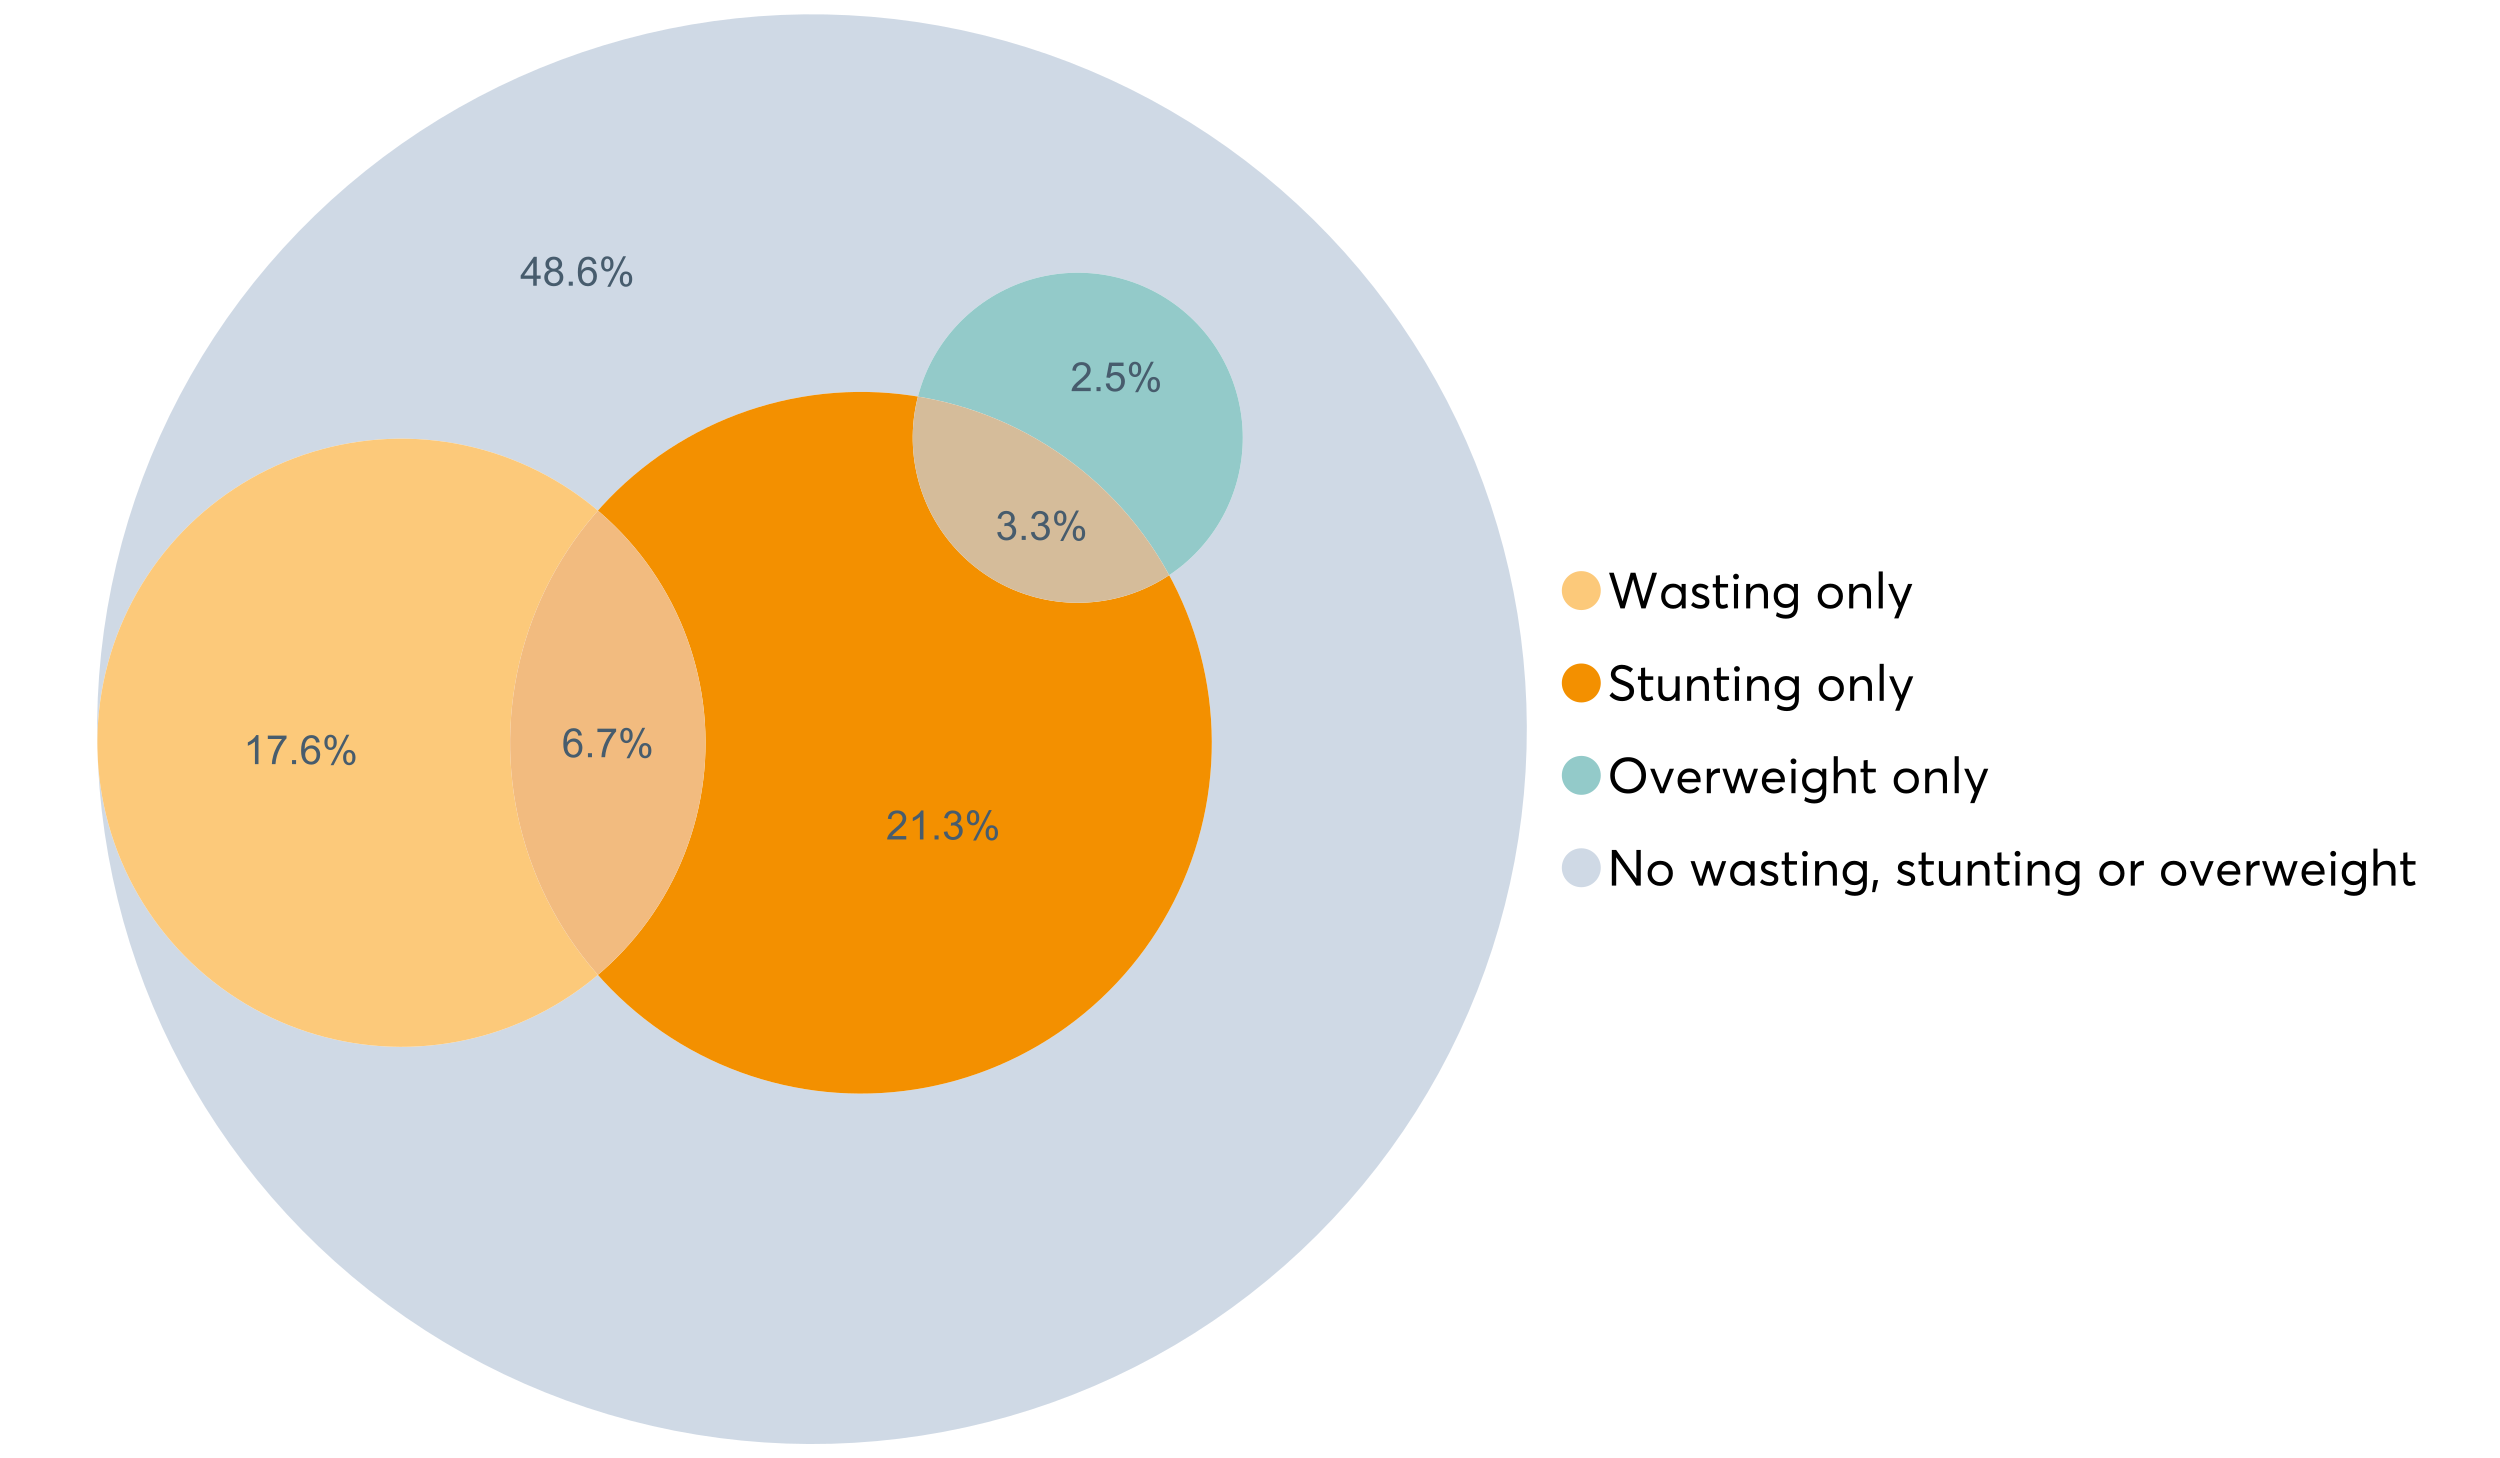 <?xml version="1.0" encoding="UTF-8"?>
<svg xmlns="http://www.w3.org/2000/svg" xmlns:xlink="http://www.w3.org/1999/xlink" width="1234.286pt" height="720pt" viewBox="0 0 1234.286 720" version="1.1">
<defs>
<g>
<symbol overflow="visible" id="glyph0-0">
<path style="stroke:none;" d="M 22.227 -17.613 L 24.531 -17.613 L 18.902 0 L 16.816 0 L 12.75 -14.438 L 12.727 -14.438 L 8.582 0 L 6.5 0 L 0.867 -17.613 L 3.176 -17.613 L 7.516 -3.547 L 7.566 -3.547 L 11.535 -17.613 L 13.891 -17.613 L 17.859 -3.496 L 17.887 -3.496 Z M 22.227 -17.613 "/>
</symbol>
<symbol overflow="visible" id="glyph0-1">
<path style="stroke:none;" d="M 11.285 -12.082 L 13.297 -12.082 L 13.297 0 L 11.359 0 L 11.359 -1.91 L 11.336 -1.91 C 10.309 -0.539 8.902 0.145 7.121 0.148 C 5.41 0.145 3.996 -0.414 2.875 -1.539 C 1.75 -2.66 1.188 -4.133 1.191 -5.953 C 1.188 -7.738 1.746 -9.23 2.863 -10.43 C 3.977 -11.629 5.387 -12.227 7.094 -12.23 C 8.812 -12.227 10.203 -11.574 11.262 -10.27 L 11.285 -10.27 Z M 7.293 -1.688 C 8.414 -1.688 9.371 -2.086 10.168 -2.891 C 10.957 -3.688 11.355 -4.711 11.359 -5.953 C 11.355 -7.191 10.973 -8.234 10.207 -9.09 C 9.438 -9.938 8.473 -10.363 7.316 -10.367 C 6.156 -10.363 5.184 -9.957 4.402 -9.141 C 3.613 -8.32 3.223 -7.258 3.227 -5.953 C 3.223 -4.711 3.598 -3.688 4.352 -2.891 C 5.102 -2.086 6.082 -1.688 7.293 -1.688 Z M 7.293 -1.688 "/>
</symbol>
<symbol overflow="visible" id="glyph0-2">
<path style="stroke:none;" d="M 5.605 0.148 C 3.734 0.145 2.156 -0.43 0.867 -1.586 L 1.91 -3.102 C 2.949 -2.137 4.18 -1.656 5.605 -1.66 C 6.297 -1.656 6.852 -1.816 7.266 -2.133 C 7.68 -2.445 7.887 -2.824 7.887 -3.273 C 7.887 -3.734 7.684 -4.086 7.277 -4.328 C 6.871 -4.566 6.164 -4.859 5.16 -5.211 C 5.09 -5.223 5.039 -5.238 5.012 -5.258 C 3.832 -5.668 2.938 -6.141 2.32 -6.672 C 1.699 -7.199 1.387 -7.969 1.391 -8.98 C 1.387 -9.902 1.762 -10.676 2.516 -11.297 C 3.266 -11.918 4.223 -12.227 5.383 -12.23 C 6.918 -12.227 8.297 -11.73 9.523 -10.742 L 8.484 -9.152 C 7.523 -9.98 6.457 -10.395 5.285 -10.395 C 4.801 -10.395 4.367 -10.262 3.992 -9.996 C 3.609 -9.73 3.422 -9.391 3.422 -8.98 C 3.422 -8.547 3.605 -8.199 3.98 -7.938 C 4.348 -7.668 4.926 -7.387 5.707 -7.094 C 5.836 -7.043 6.078 -6.953 6.434 -6.82 C 6.789 -6.688 7.023 -6.594 7.141 -6.547 C 7.254 -6.492 7.453 -6.406 7.738 -6.285 C 8.016 -6.16 8.207 -6.07 8.309 -6.016 C 8.406 -5.957 8.559 -5.863 8.766 -5.73 C 8.973 -5.598 9.113 -5.48 9.188 -5.383 C 9.262 -5.281 9.359 -5.148 9.488 -4.984 C 9.609 -4.816 9.699 -4.656 9.75 -4.5 C 9.797 -4.344 9.836 -4.16 9.871 -3.953 C 9.902 -3.746 9.918 -3.527 9.922 -3.301 C 9.918 -2.305 9.547 -1.484 8.805 -0.832 C 8.059 -0.18 6.992 0.145 5.605 0.148 Z M 5.605 0.148 "/>
</symbol>
<symbol overflow="visible" id="glyph0-3">
<path style="stroke:none;" d="M 5.332 0.148 C 3.23 0.145 2.18 -1.102 2.184 -3.598 L 2.184 -10.344 L 0.645 -10.344 L 0.645 -12.082 L 2.184 -12.082 L 2.184 -16.199 L 4.191 -16.422 L 4.191 -12.082 L 8.211 -12.082 L 8.211 -10.344 L 4.191 -10.344 L 4.191 -3.895 C 4.188 -3.148 4.301 -2.602 4.527 -2.258 C 4.75 -1.906 5.133 -1.734 5.68 -1.738 C 6.305 -1.734 6.984 -1.941 7.715 -2.355 L 8.262 -0.594 C 7.367 -0.098 6.391 0.145 5.332 0.148 Z M 5.332 0.148 "/>
</symbol>
<symbol overflow="visible" id="glyph0-4">
<path style="stroke:none;" d="M 3.102 -14.312 C 2.684 -14.309 2.34 -14.445 2.07 -14.723 C 1.793 -14.992 1.656 -15.328 1.66 -15.727 C 1.656 -16.121 1.793 -16.453 2.07 -16.73 C 2.34 -17 2.684 -17.137 3.102 -17.141 C 3.492 -17.137 3.832 -16.996 4.117 -16.719 C 4.395 -16.434 4.535 -16.105 4.539 -15.727 C 4.535 -15.328 4.395 -14.992 4.117 -14.723 C 3.832 -14.445 3.492 -14.309 3.102 -14.312 Z M 2.082 0 L 2.082 -12.082 L 4.094 -12.082 L 4.094 0 Z M 2.082 0 "/>
</symbol>
<symbol overflow="visible" id="glyph0-5">
<path style="stroke:none;" d="M 8.336 -12.23 C 9.672 -12.227 10.73 -11.801 11.508 -10.953 C 12.285 -10.098 12.672 -8.836 12.676 -7.168 L 12.676 0 L 10.668 0 L 10.668 -6.598 C 10.664 -9.109 9.68 -10.363 7.715 -10.367 C 6.555 -10.363 5.633 -9.98 4.945 -9.215 C 4.258 -8.445 3.914 -7.383 3.918 -6.027 L 3.918 0 L 1.91 0 L 1.91 -12.082 L 3.918 -12.082 L 3.918 -9.973 L 3.945 -9.973 C 5 -11.477 6.465 -12.227 8.336 -12.23 Z M 8.336 -12.23 "/>
</symbol>
<symbol overflow="visible" id="glyph0-6">
<path style="stroke:none;" d="M 11.09 -12.082 L 13.074 -12.082 L 13.074 -0.918 C 13.07 0.934 12.586 2.391 11.621 3.457 C 10.652 4.523 9.16 5.055 7.145 5.059 C 5.32 5.055 3.684 4.617 2.234 3.746 L 2.703 1.887 C 4.203 2.727 5.652 3.145 7.043 3.148 C 8.348 3.145 9.352 2.812 10.059 2.145 C 10.758 1.473 11.109 0.625 11.113 -0.398 L 11.113 -2.082 L 11.062 -2.082 C 10.055 -0.84 8.688 -0.223 6.969 -0.223 C 5.312 -0.223 3.926 -0.773 2.801 -1.883 C 1.676 -2.988 1.113 -4.43 1.117 -6.203 C 1.113 -7.918 1.664 -9.352 2.766 -10.504 C 3.863 -11.652 5.23 -12.227 6.871 -12.23 C 8.57 -12.227 9.961 -11.617 11.039 -10.395 L 11.09 -10.395 Z M 7.121 -2.109 C 8.324 -2.109 9.301 -2.5 10.047 -3.285 C 10.789 -4.07 11.16 -5.074 11.164 -6.301 C 11.16 -7.488 10.777 -8.461 10.008 -9.215 C 9.238 -9.965 8.273 -10.34 7.121 -10.344 C 5.973 -10.34 5.031 -9.957 4.289 -9.188 C 3.547 -8.418 3.176 -7.445 3.176 -6.277 C 3.176 -5.016 3.555 -4.008 4.316 -3.25 C 5.074 -2.488 6.008 -2.109 7.121 -2.109 Z M 7.121 -2.109 "/>
</symbol>
<symbol overflow="visible" id="glyph0-7">
<path style="stroke:none;" d=""/>
</symbol>
<symbol overflow="visible" id="glyph0-8">
<path style="stroke:none;" d="M 7.418 0.148 C 5.562 0.145 4.055 -0.438 2.898 -1.613 C 1.738 -2.785 1.16 -4.258 1.164 -6.027 C 1.16 -7.797 1.738 -9.273 2.898 -10.457 C 4.055 -11.637 5.562 -12.227 7.418 -12.23 C 9.203 -12.227 10.68 -11.648 11.855 -10.492 C 13.027 -9.332 13.617 -7.844 13.617 -6.027 C 13.617 -4.207 13.027 -2.723 11.855 -1.574 C 10.68 -0.426 9.203 0.145 7.418 0.148 Z M 7.418 -1.688 C 8.59 -1.688 9.578 -2.094 10.383 -2.914 C 11.184 -3.727 11.582 -4.766 11.586 -6.027 C 11.582 -7.297 11.188 -8.34 10.395 -9.152 C 9.598 -9.961 8.605 -10.363 7.418 -10.367 C 6.176 -10.363 5.16 -9.945 4.375 -9.113 C 3.59 -8.277 3.199 -7.25 3.199 -6.027 C 3.199 -4.801 3.59 -3.77 4.375 -2.938 C 5.16 -2.102 6.176 -1.688 7.418 -1.688 Z M 7.418 -1.688 "/>
</symbol>
<symbol overflow="visible" id="glyph0-9">
<path style="stroke:none;" d="M 2.082 0 L 2.082 -18.258 L 4.094 -18.258 L 4.094 0 Z M 2.082 0 "/>
</symbol>
<symbol overflow="visible" id="glyph0-10">
<path style="stroke:none;" d="M 10.344 -12.082 L 12.477 -12.082 L 5.656 4.91 L 3.523 4.91 L 5.68 -0.496 L 0.57 -12.082 L 2.73 -12.082 L 6.648 -2.879 L 6.699 -2.879 Z M 10.344 -12.082 "/>
</symbol>
<symbol overflow="visible" id="glyph0-11">
<path style="stroke:none;" d="M 7.344 0.148 C 4.875 0.145 2.793 -0.762 1.09 -2.578 L 2.48 -4.219 C 3.09 -3.453 3.836 -2.871 4.711 -2.48 C 5.586 -2.082 6.469 -1.887 7.367 -1.887 C 8.453 -1.887 9.328 -2.125 9.984 -2.605 C 10.637 -3.082 10.961 -3.742 10.965 -4.59 C 10.961 -5.051 10.883 -5.449 10.727 -5.781 C 10.566 -6.109 10.297 -6.402 9.922 -6.66 C 9.539 -6.914 9.172 -7.121 8.816 -7.277 C 8.461 -7.434 7.953 -7.637 7.293 -7.887 C 7.176 -7.934 7.086 -7.965 7.02 -7.988 C 6.371 -8.215 5.844 -8.418 5.441 -8.594 C 5.035 -8.766 4.574 -9.008 4.055 -9.324 C 3.531 -9.637 3.125 -9.957 2.84 -10.281 C 2.547 -10.602 2.293 -11.008 2.082 -11.496 C 1.863 -11.984 1.758 -12.523 1.762 -13.121 C 1.758 -14.426 2.277 -15.527 3.324 -16.422 C 4.363 -17.312 5.637 -17.766 7.145 -17.785 C 9.125 -17.781 10.988 -17.098 12.727 -15.727 L 11.41 -14.039 C 10.035 -15.195 8.613 -15.773 7.145 -15.777 C 6.281 -15.773 5.547 -15.547 4.938 -15.094 C 4.324 -14.637 4.02 -14.012 4.02 -13.223 C 4.02 -12.891 4.082 -12.59 4.215 -12.316 C 4.344 -12.043 4.492 -11.816 4.66 -11.645 C 4.824 -11.469 5.117 -11.277 5.531 -11.062 C 5.945 -10.848 6.27 -10.684 6.512 -10.578 C 6.746 -10.469 7.164 -10.301 7.766 -10.07 C 9.578 -9.371 10.777 -8.824 11.359 -8.434 C 12.598 -7.586 13.219 -6.379 13.223 -4.812 C 13.219 -3.254 12.645 -2.039 11.496 -1.164 C 10.348 -0.289 8.961 0.145 7.344 0.148 Z M 7.344 0.148 "/>
</symbol>
<symbol overflow="visible" id="glyph0-12">
<path style="stroke:none;" d="M 10.195 -12.082 L 12.203 -12.082 L 12.203 0 L 10.195 0 L 10.195 -2.008 L 10.172 -2.008 C 9.16 -0.57 7.836 0.145 6.203 0.148 C 4.762 0.145 3.645 -0.27 2.852 -1.102 C 2.055 -1.938 1.656 -3.199 1.66 -4.887 L 1.66 -12.082 L 3.672 -12.082 L 3.672 -5.457 C 3.668 -4.113 3.91 -3.152 4.402 -2.566 C 4.887 -1.98 5.629 -1.688 6.621 -1.688 C 7.613 -1.688 8.457 -2.094 9.152 -2.914 C 9.848 -3.727 10.195 -4.832 10.195 -6.227 Z M 10.195 -12.082 "/>
</symbol>
<symbol overflow="visible" id="glyph0-13">
<path style="stroke:none;" d="M 10.32 0.148 C 7.703 0.145 5.574 -0.699 3.93 -2.395 C 2.285 -4.086 1.465 -6.223 1.465 -8.805 C 1.465 -11.383 2.285 -13.523 3.93 -15.23 C 5.574 -16.93 7.703 -17.781 10.32 -17.785 C 12.828 -17.781 14.922 -16.953 16.594 -15.293 C 18.266 -13.629 19.102 -11.465 19.102 -8.805 C 19.102 -6.156 18.266 -4.004 16.594 -2.344 C 14.922 -0.684 12.828 0.145 10.32 0.148 Z M 10.32 -1.91 C 12.168 -1.91 13.719 -2.559 14.969 -3.855 C 16.215 -5.152 16.84 -6.801 16.844 -8.805 C 16.84 -10.82 16.215 -12.477 14.969 -13.777 C 13.719 -15.074 12.168 -15.727 10.32 -15.727 C 8.383 -15.727 6.797 -15.059 5.555 -13.73 C 4.312 -12.395 3.691 -10.754 3.695 -8.805 C 3.691 -6.852 4.312 -5.215 5.555 -3.895 C 6.797 -2.57 8.383 -1.91 10.32 -1.91 Z M 10.32 -1.91 "/>
</symbol>
<symbol overflow="visible" id="glyph0-14">
<path style="stroke:none;" d="M 10.195 -12.082 L 12.379 -12.082 L 7.465 0 L 5.531 0 L 0.594 -12.082 L 2.754 -12.082 L 6.473 -2.555 L 6.547 -2.555 Z M 10.195 -12.082 "/>
</symbol>
<symbol overflow="visible" id="glyph0-15">
<path style="stroke:none;" d="M 12.551 -6.227 C 12.551 -6.09 12.543 -5.918 12.527 -5.707 L 12.504 -5.406 L 3.199 -5.406 C 3.332 -4.281 3.766 -3.379 4.5 -2.703 C 5.234 -2.023 6.148 -1.688 7.242 -1.688 C 8.648 -1.688 9.781 -2.23 10.641 -3.324 L 12.055 -2.109 C 10.875 -0.605 9.246 0.145 7.168 0.148 C 5.426 0.145 3.992 -0.426 2.863 -1.574 C 1.727 -2.723 1.16 -4.207 1.164 -6.027 C 1.16 -7.828 1.711 -9.312 2.812 -10.48 C 3.914 -11.645 5.289 -12.227 6.945 -12.23 C 8.609 -12.227 9.961 -11.664 11 -10.543 C 12.031 -9.414 12.551 -7.977 12.551 -6.227 Z M 9.402 -9.477 C 8.789 -10.066 8.004 -10.363 7.043 -10.367 C 6.082 -10.363 5.258 -10.07 4.574 -9.488 C 3.887 -8.898 3.453 -8.094 3.273 -7.07 L 10.566 -7.07 C 10.398 -8.074 10.012 -8.875 9.402 -9.477 Z M 9.402 -9.477 "/>
</symbol>
<symbol overflow="visible" id="glyph0-16">
<path style="stroke:none;" d="M 7.887 -12.23 C 8.137 -12.227 8.301 -12.219 8.383 -12.203 L 8.383 -9.973 C 8.02 -10.004 7.754 -10.02 7.59 -10.02 C 6.461 -10.02 5.57 -9.629 4.91 -8.855 C 4.246 -8.074 3.914 -7.066 3.918 -5.828 L 3.918 0 L 1.91 0 L 1.91 -12.082 L 3.918 -12.082 L 3.918 -9.945 L 3.945 -9.945 C 4.883 -11.465 6.199 -12.227 7.887 -12.23 Z M 7.887 -12.23 "/>
</symbol>
<symbol overflow="visible" id="glyph0-17">
<path style="stroke:none;" d="M 16.297 -12.082 L 18.332 -12.082 L 14.141 0 L 12.254 0 L 9.523 -8.805 L 9.5 -8.805 L 6.746 0 L 4.91 0 L 0.719 -12.082 L 2.754 -12.082 L 5.828 -3.051 L 5.879 -3.051 L 8.633 -12.082 L 10.367 -12.082 L 13.172 -3.051 L 13.223 -3.051 Z M 16.297 -12.082 "/>
</symbol>
<symbol overflow="visible" id="glyph0-18">
<path style="stroke:none;" d="M 8.41 -12.23 C 9.777 -12.227 10.852 -11.812 11.633 -10.988 C 12.406 -10.16 12.797 -8.914 12.801 -7.242 L 12.801 0 L 10.789 0 L 10.789 -6.672 C 10.785 -9.133 9.805 -10.363 7.84 -10.367 C 6.629 -10.363 5.672 -9.984 4.973 -9.227 C 4.266 -8.465 3.914 -7.414 3.918 -6.078 L 3.918 0 L 1.91 0 L 1.91 -18.258 L 3.918 -18.258 L 3.918 -10.098 L 3.969 -10.098 C 4.973 -11.516 6.453 -12.227 8.41 -12.23 Z M 8.41 -12.23 "/>
</symbol>
<symbol overflow="visible" id="glyph0-19">
<path style="stroke:none;" d="M 14.363 -17.613 L 16.52 -17.613 L 16.52 0 L 14.312 0 L 4.441 -13.891 L 4.391 -13.891 L 4.391 0 L 2.234 0 L 2.234 -17.613 L 4.367 -17.613 L 14.312 -3.57 L 14.363 -3.57 Z M 14.363 -17.613 "/>
</symbol>
<symbol overflow="visible" id="glyph0-20">
<path style="stroke:none;" d="M 0.793 3.227 L 1.586 -2.73 L 3.797 -2.73 L 2.281 3.227 Z M 0.793 3.227 "/>
</symbol>
<symbol overflow="visible" id="glyph1-0">
<path style="stroke:none;" d="M 9.922 -10.781 L 8.18 -10.645 C 8.023 -11.328 7.801 -11.828 7.52 -12.145 C 7.043 -12.641 6.461 -12.891 5.766 -12.895 C 5.203 -12.891 4.711 -12.734 4.293 -12.426 C 3.742 -12.023 3.309 -11.438 2.988 -10.664 C 2.668 -9.891 2.5 -8.789 2.492 -7.363 C 2.91 -8.004 3.426 -8.48 4.039 -8.793 C 4.648 -9.102 5.289 -9.258 5.961 -9.262 C 7.125 -9.258 8.121 -8.828 8.941 -7.969 C 9.762 -7.109 10.172 -5.996 10.176 -4.637 C 10.172 -3.738 9.98 -2.906 9.598 -2.137 C 9.211 -1.367 8.68 -0.777 8.004 -0.371 C 7.328 0.039 6.562 0.238 5.707 0.242 C 4.246 0.238 3.055 -0.293 2.133 -1.367 C 1.211 -2.438 0.75 -4.211 0.75 -6.68 C 0.75 -9.438 1.258 -11.441 2.277 -12.699 C 3.164 -13.785 4.363 -14.332 5.871 -14.336 C 6.996 -14.332 7.914 -14.016 8.633 -13.391 C 9.348 -12.758 9.777 -11.891 9.922 -10.781 Z M 2.766 -4.625 C 2.766 -4.016 2.891 -3.438 3.148 -2.891 C 3.402 -2.336 3.762 -1.918 4.227 -1.633 C 4.684 -1.34 5.168 -1.195 5.676 -1.199 C 6.414 -1.195 7.051 -1.492 7.586 -2.094 C 8.117 -2.688 8.383 -3.5 8.387 -4.527 C 8.383 -5.512 8.121 -6.289 7.598 -6.859 C 7.07 -7.426 6.406 -7.711 5.609 -7.711 C 4.812 -7.711 4.141 -7.426 3.594 -6.859 C 3.039 -6.289 2.766 -5.543 2.766 -4.625 Z M 2.766 -4.625 "/>
</symbol>
<symbol overflow="visible" id="glyph1-1">
<path style="stroke:none;" d="M 1.812 0 L 1.812 -1.996 L 3.809 -1.996 L 3.809 0 Z M 1.812 0 "/>
</symbol>
<symbol overflow="visible" id="glyph1-2">
<path style="stroke:none;" d="M 0.945 -12.406 L 0.945 -14.09 L 10.188 -14.09 L 10.188 -12.727 C 9.277 -11.758 8.375 -10.473 7.484 -8.871 C 6.586 -7.266 5.898 -5.617 5.414 -3.926 C 5.062 -2.73 4.836 -1.422 4.742 0 L 2.941 0 C 2.957 -1.121 3.176 -2.477 3.602 -4.07 C 4.02 -5.66 4.625 -7.195 5.418 -8.672 C 6.203 -10.148 7.043 -11.391 7.938 -12.406 Z M 0.945 -12.406 "/>
</symbol>
<symbol overflow="visible" id="glyph1-3">
<path style="stroke:none;" d="M 1.16 -10.848 C 1.16 -11.863 1.414 -12.73 1.93 -13.449 C 2.438 -14.16 3.184 -14.52 4.16 -14.52 C 5.055 -14.52 5.793 -14.199 6.383 -13.559 C 6.969 -12.918 7.266 -11.977 7.266 -10.742 C 7.266 -9.531 6.969 -8.602 6.375 -7.949 C 5.781 -7.297 5.047 -6.973 4.18 -6.973 C 3.312 -6.973 2.594 -7.293 2.02 -7.938 C 1.445 -8.578 1.16 -9.547 1.16 -10.848 Z M 4.207 -13.312 C 3.77 -13.312 3.406 -13.121 3.121 -12.746 C 2.828 -12.367 2.684 -11.676 2.688 -10.672 C 2.684 -9.754 2.828 -9.109 3.125 -8.738 C 3.414 -8.363 3.777 -8.18 4.207 -8.18 C 4.648 -8.18 5.012 -8.367 5.301 -8.742 C 5.586 -9.117 5.73 -9.805 5.734 -10.809 C 5.73 -11.727 5.586 -12.375 5.297 -12.75 C 5.004 -13.125 4.641 -13.312 4.207 -13.312 Z M 4.215 0.527 L 12.027 -14.52 L 13.449 -14.52 L 5.668 0.527 Z M 10.391 -3.352 C 10.387 -4.375 10.645 -5.242 11.16 -5.953 C 11.672 -6.664 12.418 -7.02 13.398 -7.02 C 14.293 -7.02 15.035 -6.699 15.625 -6.059 C 16.211 -5.418 16.504 -4.477 16.508 -3.242 C 16.504 -2.031 16.207 -1.102 15.613 -0.449 C 15.016 0.203 14.281 0.527 13.41 0.527 C 12.543 0.527 11.824 0.207 11.25 -0.441 C 10.676 -1.082 10.387 -2.055 10.391 -3.352 Z M 13.449 -5.812 C 13.004 -5.812 12.641 -5.621 12.352 -5.246 C 12.062 -4.867 11.918 -4.18 11.918 -3.176 C 11.918 -2.266 12.062 -1.621 12.355 -1.246 C 12.648 -0.867 13.008 -0.68 13.438 -0.684 C 13.883 -0.68 14.254 -0.867 14.543 -1.246 C 14.832 -1.621 14.977 -2.309 14.977 -3.312 C 14.977 -4.23 14.828 -4.879 14.539 -5.254 C 14.242 -5.625 13.879 -5.812 13.449 -5.812 Z M 13.449 -5.812 "/>
</symbol>
<symbol overflow="visible" id="glyph1-4">
<path style="stroke:none;" d="M 0.836 -3.77 L 2.59 -4.004 C 2.789 -3.004 3.129 -2.289 3.617 -1.855 C 4.098 -1.414 4.688 -1.195 5.387 -1.199 C 6.207 -1.195 6.902 -1.48 7.473 -2.055 C 8.039 -2.621 8.324 -3.328 8.328 -4.18 C 8.324 -4.98 8.062 -5.645 7.539 -6.168 C 7.012 -6.688 6.344 -6.949 5.531 -6.953 C 5.199 -6.949 4.785 -6.883 4.293 -6.758 L 4.488 -8.297 C 4.605 -8.281 4.699 -8.273 4.773 -8.277 C 5.516 -8.273 6.188 -8.469 6.785 -8.859 C 7.383 -9.25 7.68 -9.852 7.684 -10.664 C 7.68 -11.305 7.465 -11.836 7.031 -12.262 C 6.594 -12.68 6.031 -12.891 5.348 -12.895 C 4.664 -12.891 4.094 -12.676 3.641 -12.25 C 3.184 -11.82 2.895 -11.18 2.766 -10.324 L 1.012 -10.633 C 1.227 -11.809 1.715 -12.719 2.473 -13.367 C 3.23 -14.008 4.176 -14.332 5.309 -14.336 C 6.086 -14.332 6.801 -14.164 7.457 -13.832 C 8.109 -13.496 8.609 -13.039 8.961 -12.465 C 9.305 -11.883 9.48 -11.27 9.484 -10.625 C 9.48 -10.004 9.316 -9.441 8.988 -8.938 C 8.656 -8.43 8.164 -8.027 7.52 -7.73 C 8.359 -7.535 9.016 -7.133 9.484 -6.52 C 9.949 -5.906 10.184 -5.137 10.188 -4.215 C 10.184 -2.965 9.73 -1.91 8.824 -1.047 C 7.914 -0.18 6.762 0.25 5.375 0.254 C 4.117 0.25 3.078 -0.121 2.254 -0.867 C 1.422 -1.613 0.949 -2.578 0.836 -3.77 Z M 0.836 -3.77 "/>
</symbol>
<symbol overflow="visible" id="glyph1-5">
<path style="stroke:none;" d="M 6.445 0 L 6.445 -3.418 L 0.254 -3.418 L 0.254 -5.023 L 6.77 -14.277 L 8.199 -14.277 L 8.199 -5.023 L 10.129 -5.023 L 10.129 -3.418 L 8.199 -3.418 L 8.199 0 Z M 6.445 -5.023 L 6.445 -11.461 L 1.977 -5.023 Z M 6.445 -5.023 "/>
</symbol>
<symbol overflow="visible" id="glyph1-6">
<path style="stroke:none;" d="M 3.523 -7.742 C 2.793 -8.004 2.254 -8.383 1.906 -8.879 C 1.555 -9.371 1.383 -9.965 1.383 -10.652 C 1.383 -11.691 1.754 -12.562 2.5 -13.273 C 3.246 -13.977 4.242 -14.332 5.484 -14.336 C 6.727 -14.332 7.727 -13.969 8.492 -13.25 C 9.25 -12.523 9.633 -11.645 9.633 -10.605 C 9.633 -9.941 9.457 -9.363 9.109 -8.875 C 8.762 -8.383 8.234 -8.004 7.527 -7.742 C 8.402 -7.453 9.07 -6.992 9.527 -6.359 C 9.984 -5.719 10.211 -4.961 10.215 -4.082 C 10.211 -2.859 9.781 -1.832 8.918 -1.004 C 8.055 -0.172 6.918 0.238 5.512 0.242 C 4.102 0.238 2.965 -0.176 2.102 -1.008 C 1.238 -1.84 0.809 -2.879 0.809 -4.129 C 0.809 -5.055 1.043 -5.832 1.512 -6.461 C 1.98 -7.086 2.648 -7.512 3.523 -7.742 Z M 3.176 -10.711 C 3.176 -10.035 3.391 -9.48 3.828 -9.055 C 4.258 -8.625 4.824 -8.414 5.523 -8.414 C 6.195 -8.414 6.746 -8.625 7.18 -9.051 C 7.609 -9.477 7.828 -9.996 7.828 -10.613 C 7.828 -11.254 7.605 -11.797 7.16 -12.234 C 6.715 -12.672 6.16 -12.891 5.504 -12.895 C 4.832 -12.891 4.277 -12.676 3.836 -12.25 C 3.395 -11.82 3.176 -11.309 3.176 -10.711 Z M 2.609 -4.121 C 2.605 -3.617 2.727 -3.133 2.965 -2.668 C 3.199 -2.199 3.551 -1.84 4.02 -1.582 C 4.488 -1.324 4.992 -1.195 5.531 -1.199 C 6.367 -1.195 7.059 -1.465 7.605 -2.004 C 8.148 -2.543 8.418 -3.227 8.422 -4.062 C 8.418 -4.902 8.137 -5.602 7.578 -6.156 C 7.016 -6.707 6.316 -6.984 5.473 -6.984 C 4.645 -6.984 3.961 -6.711 3.422 -6.164 C 2.879 -5.617 2.605 -4.934 2.609 -4.121 Z M 2.609 -4.121 "/>
</symbol>
<symbol overflow="visible" id="glyph1-7">
<path style="stroke:none;" d="M 7.43 0 L 5.676 0 L 5.676 -11.172 C 5.25 -10.766 4.695 -10.363 4.016 -9.961 C 3.328 -9.559 2.715 -9.258 2.172 -9.059 L 2.172 -10.75 C 3.148 -11.207 4.004 -11.766 4.742 -12.426 C 5.473 -13.078 5.992 -13.715 6.301 -14.336 L 7.43 -14.336 Z M 7.43 0 "/>
</symbol>
<symbol overflow="visible" id="glyph1-8">
<path style="stroke:none;" d="M 10.039 -1.684 L 10.039 0 L 0.605 0 C 0.59 -0.422 0.66 -0.828 0.809 -1.219 C 1.047 -1.859 1.43 -2.488 1.961 -3.113 C 2.488 -3.734 3.254 -4.457 4.254 -5.277 C 5.805 -6.547 6.852 -7.555 7.398 -8.301 C 7.941 -9.043 8.215 -9.746 8.219 -10.41 C 8.215 -11.102 7.965 -11.688 7.473 -12.168 C 6.973 -12.641 6.328 -12.879 5.531 -12.883 C 4.688 -12.879 4.012 -12.625 3.504 -12.121 C 2.996 -11.613 2.738 -10.914 2.738 -10.02 L 0.934 -10.207 C 1.055 -11.551 1.52 -12.574 2.328 -13.277 C 3.129 -13.98 4.211 -14.332 5.57 -14.336 C 6.938 -14.332 8.02 -13.953 8.82 -13.195 C 9.617 -12.434 10.02 -11.492 10.02 -10.371 C 10.02 -9.801 9.902 -9.238 9.668 -8.688 C 9.434 -8.133 9.047 -7.551 8.508 -6.941 C 7.965 -6.328 7.062 -5.492 5.805 -4.43 C 4.75 -3.547 4.074 -2.945 3.777 -2.633 C 3.477 -2.312 3.23 -1.996 3.039 -1.684 Z M 10.039 -1.684 "/>
</symbol>
<symbol overflow="visible" id="glyph1-9">
<path style="stroke:none;" d="M 0.828 -3.738 L 2.668 -3.895 C 2.801 -2.996 3.117 -2.324 3.617 -1.875 C 4.109 -1.422 4.711 -1.195 5.414 -1.199 C 6.258 -1.195 6.969 -1.512 7.555 -2.152 C 8.137 -2.785 8.43 -3.629 8.434 -4.684 C 8.43 -5.68 8.148 -6.469 7.59 -7.051 C 7.027 -7.625 6.293 -7.914 5.387 -7.918 C 4.816 -7.914 4.309 -7.785 3.855 -7.531 C 3.402 -7.273 3.043 -6.941 2.785 -6.535 L 1.141 -6.75 L 2.523 -14.082 L 9.621 -14.082 L 9.621 -12.406 L 3.926 -12.406 L 3.156 -8.57 C 4.012 -9.164 4.91 -9.461 5.852 -9.465 C 7.098 -9.461 8.148 -9.031 9.008 -8.168 C 9.859 -7.305 10.289 -6.195 10.293 -4.84 C 10.289 -3.547 9.914 -2.43 9.164 -1.488 C 8.246 -0.336 6.996 0.238 5.414 0.242 C 4.117 0.238 3.055 -0.121 2.234 -0.848 C 1.41 -1.57 0.941 -2.535 0.828 -3.738 Z M 0.828 -3.738 "/>
</symbol>
</g>
</defs>
<g id="surface43859">
<path style=" stroke:none;fill-rule:nonzero;fill:rgb(98.824%,78.824%,47.843%);fill-opacity:1;" d="M 790.324 291.582 C 790.324 296.891 786.02 301.195 780.711 301.195 C 775.398 301.195 771.094 296.891 771.094 291.582 C 771.094 286.273 775.398 281.969 780.711 281.969 C 786.02 281.969 790.324 286.273 790.324 291.582 "/>
<g style="fill:rgb(0%,0%,0%);fill-opacity:1;">
  <use xlink:href="#glyph0-0" x="793.543" y="300.387"/>
  <use xlink:href="#glyph0-1" x="818.944" y="300.387"/>
  <use xlink:href="#glyph0-2" x="834.026" y="300.387"/>
  <use xlink:href="#glyph0-3" x="844.965" y="300.387"/>
  <use xlink:href="#glyph0-4" x="853.994" y="300.387"/>
  <use xlink:href="#glyph0-5" x="860.195" y="300.387"/>
  <use xlink:href="#glyph0-6" x="874.583" y="300.387"/>
  <use xlink:href="#glyph0-7" x="889.441" y="300.387"/>
  <use xlink:href="#glyph0-8" x="896.263" y="300.387"/>
  <use xlink:href="#glyph0-5" x="911.072" y="300.387"/>
  <use xlink:href="#glyph0-9" x="925.459" y="300.387"/>
  <use xlink:href="#glyph0-10" x="931.66" y="300.387"/>
</g>
<path style=" stroke:none;fill-rule:nonzero;fill:rgb(95.294%,56.471%,0%);fill-opacity:1;" d="M 790.324 337.195 C 790.324 342.504 786.02 346.809 780.711 346.809 C 775.398 346.809 771.094 342.504 771.094 337.195 C 771.094 331.883 775.398 327.578 780.711 327.578 C 786.02 327.578 790.324 331.883 790.324 337.195 "/>
<g style="fill:rgb(0%,0%,0%);fill-opacity:1;">
  <use xlink:href="#glyph0-11" x="793.543" y="346"/>
  <use xlink:href="#glyph0-3" x="808.029" y="346"/>
  <use xlink:href="#glyph0-12" x="817.059" y="346"/>
  <use xlink:href="#glyph0-5" x="831.049" y="346"/>
  <use xlink:href="#glyph0-3" x="845.436" y="346"/>
  <use xlink:href="#glyph0-4" x="854.465" y="346"/>
  <use xlink:href="#glyph0-5" x="860.667" y="346"/>
  <use xlink:href="#glyph0-6" x="875.054" y="346"/>
  <use xlink:href="#glyph0-7" x="889.913" y="346"/>
  <use xlink:href="#glyph0-8" x="896.734" y="346"/>
  <use xlink:href="#glyph0-5" x="911.543" y="346"/>
  <use xlink:href="#glyph0-9" x="925.93" y="346"/>
  <use xlink:href="#glyph0-10" x="932.132" y="346"/>
</g>
<path style=" stroke:none;fill-rule:nonzero;fill:rgb(57.647%,79.216%,78.824%);fill-opacity:1;" d="M 790.324 382.805 C 790.324 388.117 786.02 392.422 780.711 392.422 C 775.398 392.422 771.094 388.117 771.094 382.805 C 771.094 377.496 775.398 373.191 780.711 373.191 C 786.02 373.191 790.324 377.496 790.324 382.805 "/>
<g style="fill:rgb(0%,0%,0%);fill-opacity:1;">
  <use xlink:href="#glyph0-13" x="793.543" y="391.613"/>
  <use xlink:href="#glyph0-14" x="814.107" y="391.613"/>
  <use xlink:href="#glyph0-15" x="827.08" y="391.613"/>
  <use xlink:href="#glyph0-16" x="840.773" y="391.613"/>
  <use xlink:href="#glyph0-17" x="849.628" y="391.613"/>
  <use xlink:href="#glyph0-15" x="868.679" y="391.613"/>
  <use xlink:href="#glyph0-4" x="882.372" y="391.613"/>
  <use xlink:href="#glyph0-6" x="888.573" y="391.613"/>
  <use xlink:href="#glyph0-18" x="903.432" y="391.613"/>
  <use xlink:href="#glyph0-3" x="917.918" y="391.613"/>
  <use xlink:href="#glyph0-7" x="926.947" y="391.613"/>
  <use xlink:href="#glyph0-8" x="933.769" y="391.613"/>
  <use xlink:href="#glyph0-5" x="948.578" y="391.613"/>
  <use xlink:href="#glyph0-9" x="962.965" y="391.613"/>
  <use xlink:href="#glyph0-10" x="969.166" y="391.613"/>
</g>
<path style=" stroke:none;fill-rule:nonzero;fill:rgb(81.176%,85.098%,89.804%);fill-opacity:1;" d="M 790.324 428.418 C 790.324 433.727 786.02 438.031 780.711 438.031 C 775.398 438.031 771.094 433.727 771.094 428.418 C 771.094 423.109 775.398 418.805 780.711 418.805 C 786.02 418.805 790.324 423.109 790.324 428.418 "/>
<g style="fill:rgb(0%,0%,0%);fill-opacity:1;">
  <use xlink:href="#glyph0-19" x="793.543" y="437.223"/>
  <use xlink:href="#glyph0-8" x="812.296" y="437.223"/>
  <use xlink:href="#glyph0-7" x="827.105" y="437.223"/>
  <use xlink:href="#glyph0-17" x="833.926" y="437.223"/>
  <use xlink:href="#glyph0-1" x="852.977" y="437.223"/>
  <use xlink:href="#glyph0-2" x="868.059" y="437.223"/>
  <use xlink:href="#glyph0-3" x="878.998" y="437.223"/>
  <use xlink:href="#glyph0-4" x="888.027" y="437.223"/>
  <use xlink:href="#glyph0-5" x="894.229" y="437.223"/>
  <use xlink:href="#glyph0-6" x="908.616" y="437.223"/>
  <use xlink:href="#glyph0-20" x="923.474" y="437.223"/>
  <use xlink:href="#glyph0-7" x="928.808" y="437.223"/>
  <use xlink:href="#glyph0-2" x="935.629" y="437.223"/>
  <use xlink:href="#glyph0-3" x="946.568" y="437.223"/>
  <use xlink:href="#glyph0-12" x="955.598" y="437.223"/>
  <use xlink:href="#glyph0-5" x="969.588" y="437.223"/>
  <use xlink:href="#glyph0-3" x="983.975" y="437.223"/>
  <use xlink:href="#glyph0-4" x="993.004" y="437.223"/>
  <use xlink:href="#glyph0-5" x="999.206" y="437.223"/>
  <use xlink:href="#glyph0-6" x="1013.593" y="437.223"/>
  <use xlink:href="#glyph0-7" x="1028.452" y="437.223"/>
  <use xlink:href="#glyph0-8" x="1035.273" y="437.223"/>
  <use xlink:href="#glyph0-16" x="1050.082" y="437.223"/>
  <use xlink:href="#glyph0-7" x="1058.938" y="437.223"/>
  <use xlink:href="#glyph0-8" x="1065.759" y="437.223"/>
  <use xlink:href="#glyph0-14" x="1080.568" y="437.223"/>
  <use xlink:href="#glyph0-15" x="1093.541" y="437.223"/>
  <use xlink:href="#glyph0-16" x="1107.234" y="437.223"/>
  <use xlink:href="#glyph0-17" x="1116.09" y="437.223"/>
  <use xlink:href="#glyph0-15" x="1135.14" y="437.223"/>
  <use xlink:href="#glyph0-4" x="1148.833" y="437.223"/>
  <use xlink:href="#glyph0-6" x="1155.034" y="437.223"/>
  <use xlink:href="#glyph0-18" x="1169.893" y="437.223"/>
  <use xlink:href="#glyph0-3" x="1184.379" y="437.223"/>
</g>
<path style=" stroke:none;fill-rule:nonzero;fill:rgb(81.176%,85.098%,89.804%);fill-opacity:1;" d="M 410.566 712.809 L 421.699 712.328 L 432.812 711.492 L 443.891 710.309 L 454.93 708.777 L 465.91 706.898 L 476.832 704.672 L 487.672 702.102 L 498.43 699.191 L 509.09 695.941 L 519.641 692.359 L 530.074 688.445 L 540.379 684.203 L 550.543 679.637 L 560.559 674.754 L 570.414 669.555 L 580.102 664.047 L 589.613 658.238 L 598.934 652.133 L 608.055 645.734 L 616.973 639.051 L 625.676 632.09 L 634.152 624.859 L 642.398 617.363 L 650.402 609.609 L 658.156 601.609 L 665.656 593.367 L 672.891 584.891 L 679.855 576.191 L 686.539 567.277 L 692.941 558.156 L 699.051 548.836 L 704.863 539.328 L 710.375 529.645 L 715.574 519.789 L 720.461 509.773 L 725.031 499.613 L 729.277 489.309 L 733.195 478.879 L 736.781 468.328 L 740.035 457.668 L 742.949 446.914 L 745.523 436.07 L 747.754 425.152 L 749.637 414.172 L 751.172 403.133 L 752.359 392.055 L 753.195 380.941 L 753.68 369.809 L 753.816 358.668 L 753.598 347.527 L 753.027 336.398 L 752.105 325.293 L 750.836 314.223 L 749.219 303.195 L 747.25 292.23 L 744.938 281.328 L 742.281 270.504 L 739.289 259.773 L 735.953 249.141 L 732.289 238.617 L 728.293 228.215 L 723.969 217.945 L 719.32 207.816 L 714.359 197.84 L 709.082 188.023 L 703.5 178.379 L 697.617 168.918 L 691.438 159.645 L 684.969 150.57 L 678.215 141.707 L 671.184 133.062 L 663.887 124.641 L 656.324 116.457 L 648.508 108.512 L 640.445 100.82 L 632.145 93.387 L 623.613 86.219 L 614.859 79.324 L 605.891 72.711 L 596.723 66.379 L 587.355 60.344 L 577.801 54.605 L 568.074 49.172 L 558.176 44.051 L 548.125 39.242 L 537.926 34.754 L 527.59 30.59 L 517.129 26.754 L 506.551 23.25 L 495.867 20.082 L 485.086 17.254 L 474.227 14.766 L 463.289 12.621 L 452.293 10.824 L 441.246 9.375 L 430.156 8.273 L 419.039 7.527 L 407.902 7.129 L 396.758 7.082 L 385.621 7.391 L 374.496 8.047 L 363.398 9.055 L 352.336 10.414 L 341.324 12.117 L 330.375 14.172 L 319.492 16.57 L 308.691 19.312 L 297.98 22.391 L 287.375 25.809 L 276.883 29.559 L 266.512 33.637 L 256.277 38.039 L 246.184 42.766 L 236.246 47.809 L 226.473 53.16 L 216.875 58.82 L 207.457 64.777 L 198.234 71.031 L 189.211 77.57 L 180.402 84.395 L 171.812 91.492 L 163.449 98.855 L 155.324 106.48 L 147.441 114.359 L 139.816 122.484 L 132.445 130.844 L 125.348 139.43 L 118.52 148.238 L 111.977 157.258 L 105.719 166.48 L 99.758 175.895 L 94.098 185.492 L 88.742 195.262 L 83.695 205.199 L 78.965 215.289 L 74.559 225.523 L 70.477 235.891 L 66.723 246.383 L 63.305 256.988 L 60.219 267.695 L 57.477 278.496 L 55.074 289.379 L 53.016 300.332 L 51.305 311.34 L 49.945 322.402 L 48.934 333.5 L 48.27 344.621 L 47.961 355.762 L 48.004 366.902 L 48.086 369.277 L 48.07 364.906 L 48.203 360.168 L 48.484 355.434 L 48.914 350.715 L 49.492 346.008 L 50.223 341.324 L 51.098 336.668 L 52.117 332.039 L 53.285 327.441 L 54.598 322.887 L 56.051 318.375 L 57.648 313.914 L 59.387 309.504 L 61.262 305.148 L 63.273 300.855 L 65.418 296.629 L 67.695 292.473 L 70.105 288.391 L 72.641 284.387 L 75.301 280.465 L 78.086 276.625 L 80.988 272.879 L 84.012 269.227 L 87.145 265.668 L 90.391 262.215 L 93.742 258.863 L 97.199 255.621 L 100.758 252.484 L 104.41 249.469 L 108.16 246.566 L 111.996 243.781 L 115.918 241.121 L 119.926 238.586 L 124.008 236.18 L 128.168 233.902 L 132.395 231.758 L 136.688 229.75 L 141.039 227.875 L 145.453 226.141 L 149.914 224.543 L 154.43 223.09 L 158.984 221.781 L 163.578 220.613 L 168.207 219.594 L 172.867 218.723 L 177.551 217.996 L 182.254 217.418 L 186.977 216.988 L 191.707 216.711 L 196.445 216.578 L 201.188 216.598 L 205.926 216.77 L 210.652 217.086 L 215.371 217.555 L 220.07 218.172 L 224.75 218.934 L 229.402 219.848 L 234.023 220.906 L 238.605 222.109 L 243.152 223.457 L 247.652 224.945 L 252.102 226.578 L 256.5 228.352 L 260.836 230.258 L 265.113 232.305 L 269.324 234.484 L 273.461 236.797 L 277.527 239.234 L 281.512 241.805 L 285.41 244.496 L 289.227 247.309 L 292.949 250.242 L 295.188 252.121 L 296.938 250.137 L 300.68 246.148 L 304.547 242.281 L 308.535 238.539 L 312.641 234.926 L 316.855 231.441 L 321.18 228.094 L 325.609 224.883 L 330.133 221.812 L 334.754 218.891 L 339.469 216.113 L 344.266 213.484 L 349.141 211.012 L 354.094 208.691 L 359.117 206.531 L 364.207 204.527 L 369.359 202.688 L 374.562 201.012 L 379.82 199.5 L 385.121 198.156 L 390.461 196.977 L 395.836 195.969 L 401.242 195.133 L 406.668 194.465 L 412.117 193.973 L 417.574 193.648 L 423.043 193.5 L 428.512 193.52 L 433.977 193.715 L 439.434 194.082 L 444.875 194.625 L 450.297 195.336 L 453.207 195.809 L 453.457 194.812 L 454.172 192.34 L 454.961 189.895 L 455.828 187.473 L 456.77 185.078 L 457.785 182.715 L 458.879 180.387 L 460.043 178.09 L 461.281 175.836 L 462.586 173.621 L 463.965 171.445 L 465.406 169.316 L 466.918 167.234 L 468.492 165.203 L 470.133 163.219 L 471.836 161.289 L 473.594 159.414 L 475.414 157.594 L 477.289 155.836 L 479.223 154.137 L 481.203 152.496 L 483.238 150.922 L 485.32 149.41 L 487.449 147.969 L 489.625 146.594 L 491.84 145.285 L 494.098 144.051 L 496.391 142.887 L 498.719 141.797 L 501.082 140.777 L 503.477 139.836 L 505.898 138.973 L 508.348 138.184 L 510.82 137.473 L 513.312 136.84 L 515.828 136.285 L 518.355 135.812 L 520.898 135.418 L 523.449 135.102 L 526.012 134.871 L 528.582 134.719 L 531.152 134.648 L 533.727 134.66 L 536.297 134.75 L 538.863 134.922 L 541.422 135.176 L 543.973 135.512 L 546.512 135.926 L 549.035 136.422 L 551.543 136.996 L 554.031 137.648 L 556.5 138.379 L 558.941 139.188 L 561.355 140.074 L 563.742 141.035 L 566.098 142.074 L 568.418 143.184 L 570.703 144.363 L 572.949 145.621 L 575.152 146.945 L 577.316 148.336 L 579.434 149.797 L 581.504 151.324 L 583.523 152.918 L 585.492 154.574 L 587.41 156.289 L 589.27 158.062 L 591.074 159.898 L 592.82 161.789 L 594.508 163.73 L 596.129 165.727 L 597.688 167.773 L 599.18 169.867 L 600.609 172.008 L 601.965 174.195 L 603.254 176.422 L 604.473 178.688 L 605.621 180.988 L 606.691 183.328 L 607.691 185.699 L 608.613 188.102 L 609.461 190.531 L 610.227 192.984 L 610.922 195.461 L 611.531 197.961 L 612.066 200.477 L 612.52 203.008 L 612.895 205.555 L 613.188 208.109 L 613.402 210.672 L 613.531 213.242 L 613.582 215.816 L 613.551 218.387 L 613.438 220.957 L 613.246 223.523 L 612.973 226.082 L 612.617 228.629 L 612.184 231.164 L 611.668 233.684 L 611.074 236.188 L 610.402 238.672 L 609.648 241.133 L 608.82 243.566 L 607.918 245.977 L 606.938 248.352 L 605.883 250.699 L 604.754 253.012 L 603.555 255.285 L 602.281 257.523 L 600.941 259.719 L 599.527 261.867 L 598.051 263.973 L 596.508 266.031 L 594.898 268.039 L 593.23 269.996 L 591.5 271.898 L 589.707 273.746 L 587.859 275.539 L 585.957 277.27 L 584 278.938 L 581.992 280.543 L 579.934 282.086 L 577.824 283.562 L 577.223 283.961 L 578.918 287.121 L 581.355 292.016 L 583.637 296.988 L 585.758 302.027 L 587.719 307.133 L 589.52 312.297 L 591.152 317.516 L 592.625 322.785 L 593.926 328.098 L 595.062 333.445 L 596.027 338.828 L 596.824 344.242 L 597.445 349.676 L 597.898 355.125 L 598.176 360.586 L 598.285 366.055 L 598.219 371.523 L 597.98 376.988 L 597.57 382.441 L 596.988 387.879 L 596.234 393.297 L 595.309 398.684 L 594.215 404.043 L 592.953 409.363 L 591.52 414.645 L 589.926 419.875 L 588.164 425.051 L 586.242 430.172 L 584.156 435.23 L 581.914 440.219 L 579.516 445.133 L 576.965 449.969 L 574.258 454.723 L 571.406 459.387 L 568.406 463.961 L 565.266 468.438 L 561.984 472.812 L 558.566 477.082 L 555.016 481.242 L 551.336 485.289 L 547.527 489.215 L 543.602 493.02 L 539.555 496.699 L 535.395 500.25 L 531.121 503.664 L 526.746 506.945 L 522.27 510.086 L 517.695 513.082 L 513.027 515.934 L 508.273 518.637 L 503.434 521.188 L 498.52 523.586 L 493.531 525.824 L 488.473 527.906 L 483.352 529.828 L 478.172 531.586 L 472.941 533.184 L 467.664 534.609 L 462.34 535.871 L 456.984 536.965 L 451.594 537.887 L 446.176 538.641 L 440.738 539.219 L 435.281 539.629 L 429.82 539.863 L 424.352 539.93 L 418.883 539.82 L 413.422 539.539 L 407.969 539.086 L 402.539 538.461 L 397.125 537.664 L 391.742 536.695 L 386.395 535.559 L 381.082 534.254 L 375.816 532.781 L 370.598 531.145 L 365.434 529.344 L 360.328 527.379 L 355.289 525.258 L 350.32 522.973 L 345.422 520.535 L 340.605 517.945 L 335.875 515.203 L 331.23 512.316 L 326.68 509.281 L 322.23 506.102 L 317.879 502.789 L 313.637 499.336 L 309.508 495.754 L 305.492 492.039 L 301.594 488.203 L 297.82 484.246 L 295.184 481.297 L 293.828 482.453 L 290.125 485.414 L 286.332 488.258 L 282.449 490.98 L 278.484 493.578 L 274.441 496.051 L 270.32 498.391 L 266.125 500.602 L 261.867 502.68 L 257.543 504.621 L 253.16 506.426 L 248.719 508.094 L 244.23 509.617 L 239.699 511 L 235.121 512.238 L 230.508 513.328 L 225.863 514.277 L 221.191 515.078 L 216.496 515.727 L 211.785 516.23 L 207.055 516.586 L 202.32 516.789 L 197.582 516.848 L 192.84 516.75 L 188.105 516.508 L 183.383 516.113 L 178.676 515.574 L 173.984 514.883 L 169.32 514.043 L 164.684 513.059 L 160.078 511.926 L 155.512 510.652 L 150.992 509.234 L 146.516 507.672 L 142.09 505.969 L 137.723 504.129 L 133.414 502.152 L 129.172 500.039 L 124.996 497.793 L 120.895 495.418 L 116.871 492.91 L 112.926 490.281 L 109.066 487.527 L 105.297 484.652 L 101.621 481.664 L 98.039 478.555 L 94.559 475.34 L 91.184 472.012 L 87.91 468.582 L 84.75 465.051 L 81.703 461.418 L 78.77 457.695 L 75.957 453.879 L 73.266 449.977 L 70.699 445.992 L 68.262 441.926 L 65.949 437.789 L 63.773 433.578 L 61.73 429.301 L 59.82 424.961 L 58.051 420.562 L 56.422 416.113 L 54.934 411.613 L 53.586 407.066 L 52.383 402.48 L 51.328 397.859 L 50.418 393.207 L 49.652 388.531 L 49.039 383.828 L 48.574 379.113 L 48.281 374.75 L 48.398 378.039 L 49.141 389.16 L 50.238 400.246 L 51.684 411.297 L 53.477 422.293 L 55.617 433.23 L 58.102 444.094 L 60.926 454.871 L 64.09 465.559 L 67.59 476.137 L 71.422 486.602 L 75.582 496.938 L 80.07 507.137 L 84.875 517.191 L 89.992 527.09 L 95.422 536.82 L 101.156 546.375 L 107.191 555.742 L 113.516 564.918 L 120.129 573.887 L 127.02 582.645 L 134.184 591.176 L 141.617 599.48 L 149.305 607.547 L 157.246 615.363 L 165.43 622.93 L 173.848 630.23 L 182.488 637.262 L 191.352 644.02 L 200.422 650.492 L 209.691 656.676 L 219.152 662.562 L 228.797 668.148 L 238.609 673.426 L 248.582 678.395 L 258.711 683.043 L 268.98 687.371 L 279.379 691.371 L 289.902 695.039 L 300.535 698.375 L 311.266 701.375 L 322.086 704.035 L 332.988 706.352 L 343.953 708.32 L 354.98 709.945 L 366.051 711.219 L 377.152 712.145 L 388.281 712.715 L 399.422 712.938 Z M 410.566 712.809 "/>
<path style=" stroke:none;fill-rule:nonzero;fill:rgb(98.824%,78.824%,47.843%);fill-opacity:1;" d="M 202.32 516.789 L 207.055 516.586 L 211.785 516.23 L 216.496 515.727 L 221.191 515.078 L 225.863 514.277 L 230.508 513.328 L 235.121 512.238 L 239.699 511 L 244.23 509.617 L 248.719 508.094 L 253.16 506.426 L 257.543 504.621 L 261.867 502.68 L 266.125 500.602 L 270.32 498.391 L 274.441 496.051 L 278.484 493.578 L 282.449 490.98 L 286.332 488.258 L 290.125 485.414 L 293.828 482.453 L 295.184 481.297 L 294.172 480.168 L 290.656 475.98 L 287.273 471.684 L 284.027 467.281 L 280.922 462.777 L 277.961 458.18 L 275.148 453.492 L 272.484 448.715 L 269.969 443.855 L 267.613 438.922 L 265.41 433.918 L 263.371 428.844 L 261.488 423.707 L 259.77 418.516 L 258.219 413.27 L 256.832 407.98 L 255.613 402.648 L 254.562 397.281 L 253.68 391.883 L 252.973 386.461 L 252.434 381.02 L 252.066 375.562 L 251.875 370.098 L 251.855 364.629 L 252.008 359.16 L 252.332 353.703 L 252.828 348.254 L 253.496 342.828 L 254.336 337.422 L 255.344 332.047 L 256.523 326.707 L 257.871 321.406 L 259.383 316.152 L 261.062 310.945 L 262.906 305.797 L 264.91 300.707 L 267.07 295.684 L 269.391 290.73 L 271.867 285.855 L 274.496 281.059 L 277.277 276.352 L 280.203 271.73 L 283.273 267.203 L 286.484 262.777 L 289.836 258.453 L 293.32 254.238 L 295.188 252.121 L 292.949 250.242 L 289.227 247.309 L 285.41 244.496 L 281.512 241.805 L 277.527 239.234 L 273.461 236.797 L 269.324 234.484 L 265.113 232.305 L 260.836 230.258 L 256.5 228.352 L 252.102 226.578 L 247.652 224.945 L 243.152 223.457 L 238.605 222.109 L 234.023 220.906 L 229.402 219.848 L 224.75 218.934 L 220.07 218.172 L 215.371 217.555 L 210.652 217.086 L 205.926 216.77 L 201.188 216.598 L 196.445 216.578 L 191.707 216.711 L 186.977 216.988 L 182.254 217.418 L 177.551 217.996 L 172.867 218.723 L 168.207 219.594 L 163.578 220.613 L 158.984 221.781 L 154.43 223.09 L 149.914 224.543 L 145.453 226.141 L 141.039 227.875 L 136.688 229.75 L 132.395 231.758 L 128.168 233.902 L 124.008 236.18 L 119.926 238.586 L 115.918 241.121 L 111.996 243.781 L 108.16 246.566 L 104.41 249.469 L 100.758 252.484 L 97.199 255.621 L 93.742 258.863 L 90.391 262.215 L 87.145 265.668 L 84.012 269.227 L 80.988 272.879 L 78.086 276.625 L 75.301 280.465 L 72.641 284.387 L 70.105 288.391 L 67.695 292.473 L 65.418 296.629 L 63.273 300.855 L 61.262 305.148 L 59.387 309.504 L 57.648 313.914 L 56.051 318.375 L 54.598 322.887 L 53.285 327.441 L 52.117 332.039 L 51.098 336.668 L 50.223 341.324 L 49.492 346.008 L 48.914 350.715 L 48.484 355.434 L 48.203 360.168 L 48.07 364.906 L 48.086 369.277 L 48.281 374.75 L 48.574 379.113 L 49.039 383.828 L 49.652 388.531 L 50.418 393.207 L 51.328 397.859 L 52.383 402.48 L 53.586 407.066 L 54.934 411.613 L 56.422 416.113 L 58.051 420.562 L 59.82 424.961 L 61.73 429.301 L 63.773 433.578 L 65.949 437.789 L 68.262 441.926 L 70.699 445.992 L 73.266 449.977 L 75.957 453.879 L 78.77 457.695 L 81.703 461.418 L 84.75 465.051 L 87.91 468.582 L 91.184 472.012 L 94.559 475.34 L 98.039 478.555 L 101.621 481.664 L 105.297 484.652 L 109.066 487.527 L 112.926 490.281 L 116.871 492.91 L 120.895 495.418 L 124.996 497.793 L 129.172 500.039 L 133.414 502.152 L 137.723 504.129 L 142.09 505.969 L 146.516 507.672 L 150.992 509.234 L 155.512 510.652 L 160.078 511.926 L 164.684 513.059 L 169.32 514.043 L 173.984 514.883 L 178.676 515.574 L 183.383 516.113 L 188.105 516.508 L 192.84 516.75 L 197.582 516.848 Z M 202.32 516.789 "/>
<path style=" stroke:none;fill-rule:nonzero;fill:rgb(95.294%,56.471%,0%);fill-opacity:1;" d="M 429.82 539.863 L 435.281 539.629 L 440.738 539.219 L 446.176 538.641 L 451.594 537.887 L 456.984 536.965 L 462.34 535.871 L 467.664 534.609 L 472.941 533.184 L 478.172 531.586 L 483.352 529.828 L 488.473 527.906 L 493.531 525.824 L 498.52 523.586 L 503.434 521.188 L 508.273 518.637 L 513.027 515.934 L 517.695 513.082 L 522.27 510.086 L 526.746 506.945 L 531.121 503.664 L 535.395 500.25 L 539.555 496.699 L 543.602 493.02 L 547.527 489.215 L 551.336 485.289 L 555.016 481.242 L 558.566 477.082 L 561.984 472.812 L 565.266 468.438 L 568.406 463.961 L 571.406 459.387 L 574.258 454.723 L 576.965 449.969 L 579.516 445.133 L 581.914 440.219 L 584.156 435.23 L 586.242 430.172 L 588.164 425.051 L 589.926 419.875 L 591.52 414.645 L 592.953 409.363 L 594.215 404.043 L 595.309 398.684 L 596.234 393.297 L 596.988 387.879 L 597.57 382.441 L 597.98 376.988 L 598.219 371.523 L 598.285 366.055 L 598.176 360.586 L 597.898 355.125 L 597.445 349.676 L 596.824 344.242 L 596.027 338.828 L 595.062 333.445 L 593.926 328.098 L 592.625 322.785 L 591.152 317.516 L 589.52 312.297 L 587.719 307.133 L 585.758 302.027 L 583.637 296.988 L 581.355 292.016 L 578.918 287.121 L 577.223 283.961 L 575.676 284.973 L 573.48 286.316 L 571.242 287.586 L 568.969 288.785 L 566.656 289.914 L 564.309 290.969 L 561.93 291.945 L 559.52 292.852 L 557.086 293.68 L 554.625 294.43 L 552.141 295.102 L 549.637 295.695 L 547.117 296.207 L 544.582 296.641 L 542.031 296.996 L 539.477 297.27 L 536.91 297.461 L 534.34 297.57 L 531.766 297.602 L 529.195 297.551 L 526.625 297.418 L 524.062 297.203 L 521.508 296.91 L 518.961 296.535 L 516.43 296.082 L 513.914 295.547 L 511.414 294.934 L 508.938 294.238 L 506.484 293.469 L 504.055 292.621 L 501.652 291.699 L 499.281 290.699 L 496.945 289.625 L 494.641 288.48 L 492.375 287.262 L 490.148 285.973 L 487.965 284.613 L 485.824 283.184 L 483.73 281.691 L 481.688 280.133 L 479.691 278.508 L 477.746 276.82 L 475.859 275.074 L 474.023 273.27 L 472.25 271.41 L 470.535 269.492 L 468.879 267.523 L 467.289 265.5 L 465.762 263.43 L 464.301 261.312 L 462.91 259.148 L 461.586 256.941 L 460.332 254.695 L 459.152 252.41 L 458.043 250.09 L 457.004 247.734 L 456.047 245.348 L 455.16 242.934 L 454.352 240.492 L 453.621 238.023 L 452.969 235.535 L 452.395 233.027 L 451.902 230.504 L 451.488 227.965 L 451.156 225.414 L 450.902 222.855 L 450.73 220.289 L 450.637 217.715 L 450.629 215.145 L 450.699 212.574 L 450.852 210.004 L 451.086 207.441 L 451.402 204.891 L 451.797 202.348 L 452.27 199.82 L 452.824 197.309 L 453.207 195.809 L 450.297 195.336 L 444.875 194.625 L 439.434 194.082 L 433.977 193.715 L 428.512 193.52 L 423.043 193.5 L 417.574 193.648 L 412.117 193.973 L 406.668 194.465 L 401.242 195.133 L 395.836 195.969 L 390.461 196.977 L 385.121 198.156 L 379.82 199.5 L 374.562 201.012 L 369.359 202.688 L 364.207 204.527 L 359.117 206.531 L 354.094 208.691 L 349.141 211.012 L 344.266 213.484 L 339.469 216.113 L 334.754 218.891 L 330.133 221.812 L 325.609 224.883 L 321.18 228.094 L 316.855 231.441 L 312.641 234.926 L 308.535 238.539 L 304.547 242.281 L 300.68 246.148 L 296.938 250.137 L 295.188 252.121 L 296.578 253.293 L 300.109 256.453 L 303.539 259.727 L 306.867 263.105 L 310.082 266.59 L 313.188 270.168 L 316.176 273.848 L 319.051 277.617 L 321.801 281.477 L 324.43 285.422 L 326.934 289.449 L 329.309 293.551 L 331.555 297.727 L 333.664 301.969 L 335.641 306.277 L 337.48 310.648 L 339.18 315.074 L 340.738 319.547 L 342.156 324.07 L 343.43 328.637 L 344.562 333.242 L 345.543 337.879 L 346.383 342.543 L 347.07 347.234 L 347.609 351.945 L 348.004 356.668 L 348.246 361.402 L 348.336 366.141 L 348.281 370.883 L 348.074 375.617 L 347.719 380.344 L 347.211 385.059 L 346.559 389.754 L 345.758 394.426 L 344.809 399.07 L 343.715 403.68 L 342.477 408.258 L 341.09 412.789 L 339.566 417.277 L 337.898 421.715 L 336.094 426.098 L 334.148 430.422 L 332.07 434.684 L 329.855 438.875 L 327.512 442.996 L 325.039 447.039 L 322.441 451.004 L 319.719 454.883 L 316.875 458.676 L 313.914 462.375 L 310.836 465.98 L 307.645 469.488 L 304.344 472.891 L 300.941 476.188 L 297.434 479.379 L 295.184 481.297 L 297.82 484.246 L 301.594 488.203 L 305.492 492.039 L 309.508 495.754 L 313.637 499.336 L 317.879 502.789 L 322.23 506.102 L 326.68 509.281 L 331.23 512.316 L 335.875 515.203 L 340.605 517.945 L 345.422 520.535 L 350.32 522.973 L 355.289 525.258 L 360.328 527.379 L 365.434 529.344 L 370.598 531.145 L 375.816 532.781 L 381.082 534.254 L 386.395 535.559 L 391.742 536.695 L 397.125 537.664 L 402.539 538.461 L 407.969 539.086 L 413.422 539.539 L 418.883 539.82 L 424.352 539.93 Z M 429.82 539.863 "/>
<path style=" stroke:none;fill-rule:nonzero;fill:rgb(57.647%,79.216%,78.824%);fill-opacity:1;" d="M 577.824 283.562 L 579.934 282.086 L 581.992 280.543 L 584 278.938 L 585.957 277.27 L 587.859 275.539 L 589.707 273.746 L 591.5 271.898 L 593.23 269.996 L 594.898 268.039 L 596.508 266.031 L 598.051 263.973 L 599.527 261.867 L 600.941 259.719 L 602.281 257.523 L 603.555 255.285 L 604.754 253.012 L 605.883 250.699 L 606.938 248.352 L 607.918 245.977 L 608.82 243.566 L 609.648 241.133 L 610.402 238.672 L 611.074 236.188 L 611.668 233.684 L 612.184 231.164 L 612.617 228.629 L 612.973 226.082 L 613.246 223.523 L 613.438 220.957 L 613.551 218.387 L 613.582 215.816 L 613.531 213.242 L 613.402 210.672 L 613.188 208.109 L 612.895 205.555 L 612.52 203.008 L 612.066 200.477 L 611.531 197.961 L 610.922 195.461 L 610.227 192.984 L 609.461 190.531 L 608.613 188.102 L 607.691 185.699 L 606.691 183.328 L 605.621 180.988 L 604.473 178.688 L 603.254 176.422 L 601.965 174.195 L 600.609 172.008 L 599.18 169.867 L 597.688 167.773 L 596.129 165.727 L 594.508 163.73 L 592.82 161.789 L 591.074 159.898 L 589.27 158.062 L 587.41 156.289 L 585.492 154.574 L 583.523 152.918 L 581.504 151.324 L 579.434 149.797 L 577.316 148.336 L 575.152 146.945 L 572.949 145.621 L 570.703 144.363 L 568.418 143.184 L 566.098 142.074 L 563.742 141.035 L 561.355 140.074 L 558.941 139.188 L 556.5 138.379 L 554.031 137.648 L 551.543 136.996 L 549.035 136.422 L 546.512 135.926 L 543.973 135.512 L 541.422 135.176 L 538.863 134.922 L 536.297 134.75 L 533.727 134.66 L 531.152 134.648 L 528.582 134.719 L 526.012 134.871 L 523.449 135.102 L 520.898 135.418 L 518.355 135.812 L 515.828 136.285 L 513.312 136.84 L 510.82 137.473 L 508.348 138.184 L 505.898 138.973 L 503.477 139.836 L 501.082 140.777 L 498.719 141.797 L 496.391 142.887 L 494.098 144.051 L 491.84 145.285 L 489.625 146.594 L 487.449 147.969 L 485.32 149.41 L 483.238 150.922 L 481.203 152.496 L 479.223 154.137 L 477.289 155.836 L 475.414 157.594 L 473.594 159.414 L 471.836 161.289 L 470.133 163.219 L 468.492 165.203 L 466.918 167.234 L 465.406 169.316 L 463.965 171.445 L 462.586 173.621 L 461.281 175.836 L 460.043 178.09 L 458.879 180.387 L 457.785 182.715 L 456.77 185.078 L 455.828 187.473 L 454.961 189.895 L 454.172 192.34 L 453.457 194.812 L 453.207 195.809 L 455.695 196.215 L 461.062 197.27 L 466.395 198.488 L 471.684 199.879 L 476.926 201.434 L 482.117 203.152 L 487.254 205.035 L 492.328 207.078 L 497.332 209.281 L 502.266 211.641 L 507.121 214.156 L 511.898 216.824 L 516.586 219.637 L 521.184 222.602 L 525.684 225.707 L 530.086 228.953 L 534.383 232.34 L 538.57 235.855 L 542.645 239.504 L 546.602 243.281 L 550.438 247.18 L 554.148 251.195 L 557.73 255.328 L 561.18 259.57 L 564.492 263.922 L 567.668 268.375 L 570.703 272.926 L 573.59 277.57 L 576.332 282.305 L 577.223 283.961 Z M 577.824 283.562 "/>
<path style=" stroke:none;fill-rule:nonzero;fill:rgb(94.902%,73.333%,49.804%);fill-opacity:1;" d="M 297.434 479.379 L 300.941 476.188 L 304.344 472.891 L 307.645 469.488 L 310.836 465.98 L 313.914 462.375 L 316.875 458.676 L 319.719 454.883 L 322.441 451.004 L 325.039 447.039 L 327.512 442.996 L 329.855 438.875 L 332.07 434.684 L 334.148 430.422 L 336.094 426.098 L 337.898 421.715 L 339.566 417.277 L 341.09 412.789 L 342.477 408.258 L 343.715 403.68 L 344.809 399.07 L 345.758 394.426 L 346.559 389.754 L 347.211 385.059 L 347.719 380.344 L 348.074 375.617 L 348.281 370.883 L 348.336 366.141 L 348.246 361.402 L 348.004 356.668 L 347.609 351.945 L 347.07 347.234 L 346.383 342.543 L 345.543 337.879 L 344.562 333.242 L 343.43 328.637 L 342.156 324.07 L 340.738 319.547 L 339.18 315.074 L 337.48 310.648 L 335.641 306.277 L 333.664 301.969 L 331.555 297.727 L 329.309 293.551 L 326.934 289.449 L 324.43 285.422 L 321.801 281.477 L 319.051 277.617 L 316.176 273.848 L 313.188 270.168 L 310.082 266.59 L 306.867 263.105 L 303.539 259.727 L 300.109 256.453 L 296.578 253.293 L 295.188 252.121 L 293.32 254.238 L 289.836 258.453 L 286.484 262.777 L 283.273 267.203 L 280.203 271.73 L 277.277 276.352 L 274.496 281.059 L 271.867 285.855 L 269.391 290.73 L 267.07 295.684 L 264.91 300.707 L 262.906 305.797 L 261.062 310.945 L 259.383 316.152 L 257.871 321.406 L 256.523 326.707 L 255.344 332.047 L 254.336 337.422 L 253.496 342.828 L 252.828 348.254 L 252.332 353.703 L 252.008 359.16 L 251.855 364.629 L 251.875 370.098 L 252.066 375.562 L 252.434 381.02 L 252.973 386.461 L 253.68 391.883 L 254.562 397.281 L 255.613 402.648 L 256.832 407.98 L 258.219 413.27 L 259.77 418.516 L 261.488 423.707 L 263.371 428.844 L 265.41 433.918 L 267.613 438.922 L 269.969 443.855 L 272.484 448.715 L 275.148 453.492 L 277.961 458.18 L 280.922 462.777 L 284.027 467.281 L 287.273 471.684 L 290.656 475.98 L 294.172 480.168 L 295.184 481.297 Z M 297.434 479.379 "/>
<path style=" stroke:none;fill-rule:nonzero;fill:rgb(83.529%,73.725%,60.392%);fill-opacity:1;" d="M 534.34 297.57 L 536.91 297.461 L 539.477 297.27 L 542.031 296.996 L 544.582 296.641 L 547.117 296.207 L 549.637 295.695 L 552.141 295.102 L 554.625 294.43 L 557.086 293.68 L 559.52 292.852 L 561.93 291.945 L 564.309 290.969 L 566.656 289.914 L 568.969 288.785 L 571.242 287.586 L 573.48 286.316 L 575.676 284.973 L 577.223 283.961 L 576.332 282.305 L 573.59 277.57 L 570.703 272.926 L 567.668 268.375 L 564.492 263.922 L 561.18 259.57 L 557.73 255.328 L 554.148 251.195 L 550.438 247.18 L 546.602 243.281 L 542.645 239.504 L 538.57 235.855 L 534.383 232.34 L 530.086 228.953 L 525.684 225.707 L 521.184 222.602 L 516.586 219.637 L 511.898 216.824 L 507.121 214.156 L 502.266 211.641 L 497.332 209.281 L 492.328 207.078 L 487.254 205.035 L 482.117 203.152 L 476.926 201.434 L 471.684 199.879 L 466.395 198.488 L 461.062 197.27 L 455.695 196.215 L 453.207 195.809 L 452.824 197.309 L 452.27 199.82 L 451.797 202.348 L 451.402 204.891 L 451.086 207.441 L 450.852 210.004 L 450.699 212.574 L 450.629 215.145 L 450.637 217.715 L 450.73 220.289 L 450.902 222.855 L 451.156 225.414 L 451.488 227.965 L 451.902 230.504 L 452.395 233.027 L 452.969 235.535 L 453.621 238.023 L 454.352 240.492 L 455.16 242.934 L 456.047 245.348 L 457.004 247.734 L 458.043 250.09 L 459.152 252.41 L 460.332 254.695 L 461.586 256.941 L 462.91 259.148 L 464.301 261.312 L 465.762 263.43 L 467.289 265.5 L 468.879 267.523 L 470.535 269.492 L 472.25 271.41 L 474.023 273.27 L 475.859 275.074 L 477.746 276.82 L 479.691 278.508 L 481.688 280.133 L 483.73 281.691 L 485.824 283.184 L 487.965 284.613 L 490.148 285.973 L 492.375 287.262 L 494.641 288.48 L 496.945 289.625 L 499.281 290.699 L 501.652 291.699 L 504.055 292.621 L 506.484 293.469 L 508.938 294.238 L 511.414 294.934 L 513.914 295.547 L 516.43 296.082 L 518.961 296.535 L 521.508 296.91 L 524.062 297.203 L 526.625 297.418 L 529.195 297.551 L 531.766 297.602 Z M 534.34 297.57 "/>
<g style="fill:rgb(27.843%,36.078%,42.745%);fill-opacity:1;">
  <use xlink:href="#glyph1-0" x="277.367" y="373.848"/>
  <use xlink:href="#glyph1-1" x="288.459" y="373.848"/>
  <use xlink:href="#glyph1-2" x="294.001" y="373.848"/>
  <use xlink:href="#glyph1-3" x="305.093" y="373.848"/>
</g>
<g style="fill:rgb(27.843%,36.078%,42.745%);fill-opacity:1;">
  <use xlink:href="#glyph1-4" x="491.52" y="266.566"/>
  <use xlink:href="#glyph1-1" x="502.612" y="266.566"/>
  <use xlink:href="#glyph1-4" x="508.153" y="266.566"/>
  <use xlink:href="#glyph1-3" x="519.245" y="266.566"/>
</g>
<g style="fill:rgb(27.843%,36.078%,42.745%);fill-opacity:1;">
  <use xlink:href="#glyph1-5" x="256.809" y="141.055"/>
  <use xlink:href="#glyph1-6" x="267.901" y="141.055"/>
  <use xlink:href="#glyph1-1" x="278.993" y="141.055"/>
  <use xlink:href="#glyph1-0" x="284.534" y="141.055"/>
  <use xlink:href="#glyph1-3" x="295.626" y="141.055"/>
</g>
<g style="fill:rgb(27.843%,36.078%,42.745%);fill-opacity:1;">
  <use xlink:href="#glyph1-7" x="120.184" y="377.262"/>
  <use xlink:href="#glyph1-2" x="131.276" y="377.262"/>
  <use xlink:href="#glyph1-1" x="142.368" y="377.262"/>
  <use xlink:href="#glyph1-0" x="147.909" y="377.262"/>
  <use xlink:href="#glyph1-3" x="159.001" y="377.262"/>
</g>
<g style="fill:rgb(27.843%,36.078%,42.745%);fill-opacity:1;">
  <use xlink:href="#glyph1-8" x="437.398" y="414.461"/>
  <use xlink:href="#glyph1-7" x="448.491" y="414.461"/>
  <use xlink:href="#glyph1-1" x="459.583" y="414.461"/>
  <use xlink:href="#glyph1-4" x="465.124" y="414.461"/>
  <use xlink:href="#glyph1-3" x="476.216" y="414.461"/>
</g>
<g style="fill:rgb(27.843%,36.078%,42.745%);fill-opacity:1;">
  <use xlink:href="#glyph1-8" x="528.461" y="193.113"/>
  <use xlink:href="#glyph1-1" x="539.553" y="193.113"/>
  <use xlink:href="#glyph1-9" x="545.094" y="193.113"/>
  <use xlink:href="#glyph1-3" x="556.186" y="193.113"/>
</g>
</g>
</svg>
